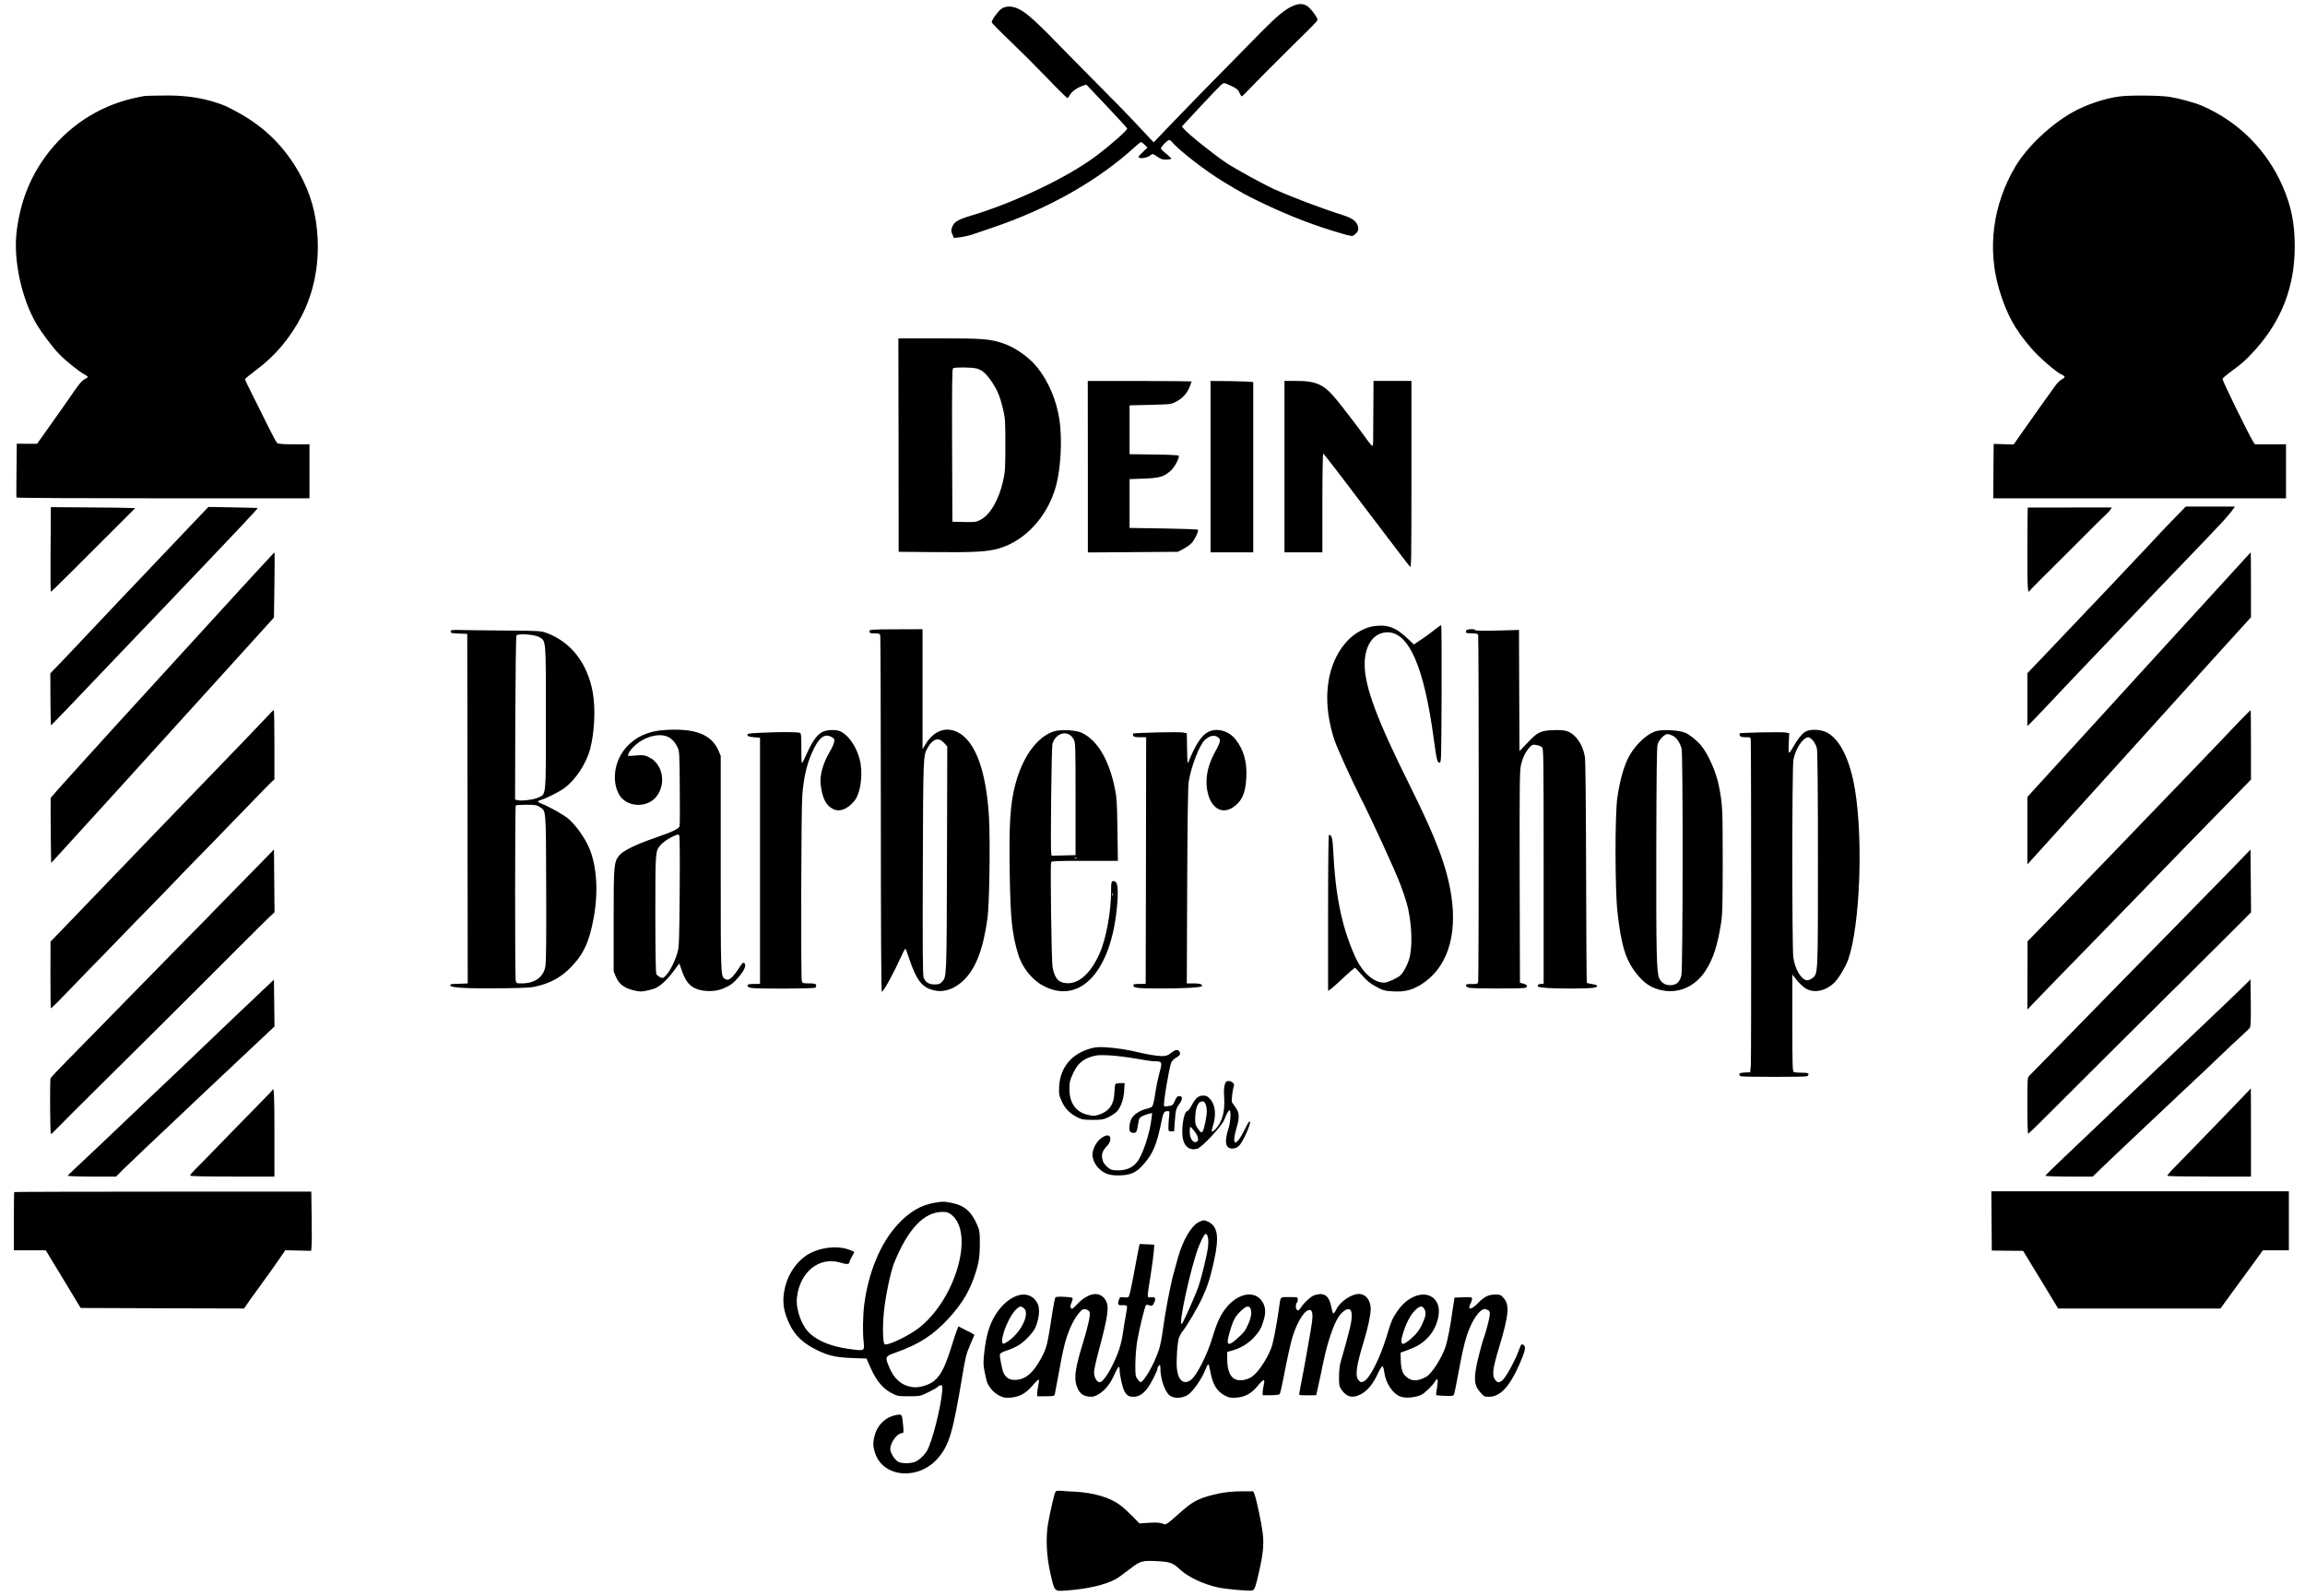 <svg width="143" height="99" viewBox="0 0 143 99" fill="none" xmlns="http://www.w3.org/2000/svg">
<path d="M80.142 0.397C79.724 0.584 79.166 1.055 78.331 1.899C77.267 2.988 75.221 5.063 74.516 5.778C74.146 6.152 73.329 6.996 72.706 7.647L71.571 8.832L70.883 8.098C69.966 7.112 69.267 6.397 68.109 5.237C67.574 4.702 66.745 3.864 66.263 3.368C64.335 1.377 63.747 0.835 63.23 0.571C62.8 0.352 62.377 0.352 62.101 0.565C61.895 0.719 61.525 1.241 61.525 1.383C61.525 1.422 62.048 1.957 62.689 2.569C63.324 3.181 64.111 3.961 64.435 4.302C65.222 5.121 66.169 6.068 66.216 6.087C66.239 6.1 66.298 6.023 66.357 5.92C66.469 5.694 66.815 5.443 67.156 5.327L67.397 5.25L68.667 6.59C69.361 7.324 69.931 7.95 69.931 7.969C69.931 8.091 68.949 8.961 68.009 9.67C66.239 10.998 62.983 12.557 60.214 13.388C59.414 13.633 59.197 13.762 59.074 14.078C58.997 14.29 58.997 14.335 59.085 14.535L59.179 14.761L59.544 14.722C59.744 14.703 60.12 14.619 60.379 14.529C60.637 14.438 61.166 14.258 61.554 14.129C65.075 12.937 68.15 11.191 70.466 9.064C70.619 8.923 70.766 8.813 70.789 8.813C70.819 8.813 70.918 8.89 71.018 8.987L71.189 9.155L70.913 9.419C70.76 9.561 70.636 9.702 70.636 9.722C70.636 9.889 71.201 9.805 71.406 9.606C71.495 9.528 71.541 9.541 71.788 9.715C72.012 9.87 72.129 9.908 72.359 9.902C72.511 9.896 72.653 9.87 72.664 9.85C72.676 9.825 72.541 9.696 72.37 9.554C72.194 9.419 72.041 9.271 72.024 9.225C71.994 9.135 72.429 8.684 72.541 8.684C72.582 8.684 72.664 8.749 72.729 8.826C73.117 9.309 74.81 10.617 75.897 11.275C77.044 11.97 77.426 12.177 78.478 12.673C80.112 13.446 81.582 14.007 83.245 14.49C83.874 14.671 83.898 14.671 84.033 14.561C84.245 14.393 84.298 14.271 84.251 14.065C84.174 13.743 83.921 13.543 83.357 13.362C81.94 12.911 80.142 12.228 79.042 11.732C78.39 11.436 76.597 10.456 76.074 10.102C75.274 9.567 73.693 8.298 73.434 7.982L73.323 7.846L74.434 6.648C75.045 5.991 75.633 5.385 75.733 5.288C75.927 5.127 75.927 5.127 76.174 5.237C76.685 5.456 76.803 5.54 76.897 5.759C76.95 5.881 77.014 5.978 77.038 5.978C77.061 5.978 77.226 5.823 77.402 5.636C77.884 5.127 79.278 3.722 80.13 2.885C81.494 1.551 81.717 1.319 81.735 1.241C81.764 1.119 81.317 0.513 81.094 0.372C80.812 0.204 80.565 0.21 80.142 0.397Z" fill="black"/>
<path d="M8.942 5.958C8.848 5.971 8.513 6.042 8.207 6.113C6.05 6.622 4.157 7.885 2.835 9.689C1.829 11.062 1.247 12.589 1.03 14.386C0.824 16.12 1.33 18.491 2.241 20.064C2.558 20.611 3.287 21.584 3.687 21.984C4.087 22.396 4.921 23.06 5.227 23.221C5.345 23.285 5.445 23.356 5.445 23.389C5.445 23.414 5.356 23.479 5.245 23.53C5.098 23.595 4.898 23.833 4.539 24.355C4.269 24.755 3.652 25.631 3.17 26.308L2.3 27.532H1.671L1.042 27.526L1.024 29.175C1.012 30.077 1.012 30.838 1.024 30.863C1.036 30.896 5.127 30.915 10.124 30.915H19.2V29.24V27.564H18.242C17.56 27.564 17.254 27.538 17.19 27.48C17.143 27.442 16.89 26.965 16.625 26.437C16.367 25.902 15.938 25.051 15.679 24.536C15.414 24.02 15.203 23.569 15.203 23.53C15.203 23.492 15.514 23.234 15.896 22.95C17.06 22.093 18.013 20.959 18.712 19.606C19.447 18.188 19.788 16.532 19.706 14.812C19.629 13.246 19.271 11.983 18.536 10.681C17.631 9.09 16.42 7.891 14.821 7.008C14.009 6.564 13.921 6.525 13.286 6.325C12.328 6.035 11.405 5.913 10.206 5.926C9.607 5.926 9.042 5.945 8.942 5.958Z" fill="black"/>
<path d="M131.488 5.984C130.577 6.1 129.383 6.506 128.566 6.97C127.191 7.756 125.768 9.102 125.039 10.32C123.634 12.679 123.27 15.43 124.034 17.982C124.487 19.497 125.01 20.444 126.039 21.629C126.521 22.184 127.538 23.066 127.873 23.221C128.137 23.343 128.149 23.408 127.926 23.524C127.82 23.576 127.638 23.749 127.526 23.904C127.179 24.381 126.244 25.695 125.568 26.656L124.928 27.571L124.305 27.558L123.687 27.538L123.67 29.227L123.658 30.915H132.74H141.822V29.24V27.564H140.858H139.888L139.776 27.384C139.506 26.959 137.889 23.653 137.884 23.517C137.884 23.472 138.054 23.318 138.26 23.163C139.124 22.532 139.353 22.325 139.976 21.629C141.558 19.844 142.345 17.782 142.363 15.385C142.375 13.91 142.157 12.801 141.61 11.551C140.629 9.296 138.854 7.53 136.596 6.557C136.126 6.357 135.227 6.113 134.592 6.009C133.963 5.913 132.14 5.9 131.488 5.984Z" fill="black"/>
<path d="M55.746 27.616L55.752 34.233L58.097 34.253C60.472 34.272 61.236 34.227 61.936 34.034C63.6 33.57 65.022 32.017 65.528 30.096C65.816 28.988 65.904 27.235 65.728 26.05C65.545 24.819 65.034 23.62 64.311 22.744C63.823 22.151 62.988 21.565 62.271 21.313C61.448 21.03 61.007 20.991 58.297 20.991H55.734L55.746 27.616ZM60.613 22.866C60.925 22.963 61.172 23.169 61.483 23.62C61.848 24.136 62.03 24.561 62.212 25.322C62.365 25.959 62.371 26.043 62.371 27.596C62.371 29.052 62.359 29.265 62.236 29.819C61.983 30.966 61.442 31.92 60.86 32.229C60.566 32.391 60.502 32.397 59.814 32.384L59.085 32.365L59.067 27.635C59.056 23.891 59.067 22.892 59.126 22.847C59.238 22.77 60.343 22.783 60.613 22.866Z" fill="black"/>
<path d="M67.49 28.95V34.273L70.282 34.253L73.075 34.234L73.469 34.021C73.692 33.905 73.921 33.725 74.004 33.596C74.209 33.306 74.368 32.926 74.315 32.868C74.291 32.836 73.328 32.803 72.175 32.784L70.077 32.752V31.237V29.723L70.988 29.691C71.987 29.652 72.24 29.569 72.675 29.156C72.904 28.937 73.198 28.351 73.122 28.267C73.092 28.235 72.399 28.202 71.576 28.196L70.077 28.177V26.662V25.148L71.37 25.116C72.657 25.084 72.663 25.084 73.004 24.897C73.398 24.678 73.657 24.381 73.815 23.975C73.874 23.814 73.927 23.679 73.927 23.666C73.927 23.653 72.481 23.64 70.706 23.634H67.484L67.49 28.95Z" fill="black"/>
<path d="M75.103 28.949V34.266H76.426H77.749V29.014C77.749 26.127 77.749 23.743 77.749 23.71C77.749 23.685 77.155 23.659 76.426 23.646L75.103 23.633V28.949Z" fill="black"/>
<path d="M79.688 28.949V34.266H80.863H82.039V31.205C82.039 29.497 82.062 28.144 82.092 28.144C82.133 28.144 82.885 29.123 86.759 34.233C87.082 34.659 87.394 35.065 87.459 35.136C87.559 35.258 87.564 35.097 87.564 29.446V23.633H86.389H85.213L85.201 25.483C85.19 27.686 85.195 27.609 85.148 27.661C85.125 27.68 84.966 27.5 84.796 27.261C84.261 26.514 83.385 25.367 82.903 24.78C82.15 23.859 81.674 23.633 80.446 23.633H79.688V28.949Z" fill="black"/>
<path d="M3.153 31.978C3.153 32.261 3.147 33.44 3.135 34.607C3.129 35.767 3.135 36.714 3.158 36.714C3.176 36.714 3.729 36.173 4.393 35.515C6.239 33.666 7.244 32.661 7.844 32.068L8.384 31.526L8.108 31.514C7.949 31.501 6.774 31.488 5.486 31.481L3.153 31.462V31.978Z" fill="black"/>
<path d="M11.7 32.739C7.432 37.23 6.186 38.538 5.269 39.518C4.704 40.123 3.987 40.877 3.681 41.193L3.123 41.773L3.129 43.384C3.135 44.267 3.152 44.995 3.164 44.995C3.182 44.995 3.746 44.415 4.422 43.706C5.674 42.392 6.468 41.554 10.265 37.585C14.621 33.022 16.032 31.527 15.985 31.515C15.961 31.508 15.262 31.495 14.433 31.476L12.928 31.45L11.7 32.739Z" fill="black"/>
<path d="M125.799 31.488C125.794 31.52 125.775 32.687 125.775 34.117C125.775 36.521 125.793 36.875 125.922 36.65C125.946 36.611 126.234 36.315 126.563 35.986C126.892 35.657 127.586 34.968 128.103 34.452C129.92 32.629 130.513 32.042 130.772 31.804C130.913 31.669 131.022 31.482 131.012 31.482C130.939 31.482 125.825 31.488 125.799 31.488Z" fill="black"/>
<path d="M135.022 32.023C134.705 32.352 134.417 32.648 134.381 32.687C134.34 32.719 133.893 33.202 133.382 33.75C132.536 34.658 130.014 37.32 126.939 40.548L125.775 41.766V43.409V45.046L125.905 44.923C125.975 44.859 126.434 44.382 126.922 43.867C128.05 42.662 129.097 41.566 129.949 40.677C131.048 39.53 131.689 38.86 132.624 37.874C133.112 37.358 134.217 36.199 135.093 35.296C135.963 34.394 136.774 33.55 136.886 33.428C137.003 33.305 137.45 32.828 137.879 32.377C138.308 31.92 138.659 31.436 138.648 31.424C137.784 31.424 136.402 31.424 135.604 31.424L135.022 32.023Z" fill="black"/>
<path d="M10.077 41.844C6.267 46.007 3.152 49.454 3.146 49.493C3.128 49.918 3.158 53.559 3.181 53.533C3.311 53.404 10.776 45.188 13.562 42.102L16.995 38.313L17.025 36.289C17.043 35.175 17.043 34.266 17.025 34.266C17.007 34.266 13.88 37.675 10.077 41.844Z" fill="black"/>
<path d="M132.694 41.857L125.775 49.441V51.536V53.63L130.378 48.539C132.906 45.736 136.027 42.289 137.309 40.871L139.648 38.293V36.276C139.648 35.175 139.642 34.266 139.631 34.266C139.625 34.266 136.503 37.681 132.694 41.857Z" fill="black"/>
<path d="M85.185 38.854C84.679 38.931 84.039 39.285 83.621 39.724C82.516 40.877 82.099 42.707 82.475 44.705C82.552 45.111 82.698 45.671 82.798 45.942C83.034 46.593 83.915 48.519 84.45 49.57C85.05 50.736 86.549 53.997 86.872 54.854C87.019 55.24 87.195 55.762 87.266 56.007C87.554 57.038 87.648 58.424 87.478 59.281C87.395 59.706 87.119 60.273 86.884 60.505C86.707 60.673 86.09 60.956 85.89 60.963C85.209 60.969 84.491 60.318 84.033 59.268C83.228 57.431 82.84 55.517 82.71 52.74C82.675 52.005 82.616 51.793 82.446 51.793C82.416 51.793 82.393 53.7 82.393 56.632V61.472L82.557 61.362C82.645 61.298 82.886 61.085 83.098 60.885C83.604 60.408 84.021 60.041 84.062 60.041C84.086 60.041 84.274 60.247 84.491 60.492C84.791 60.84 84.991 61.008 85.361 61.207C85.802 61.446 85.896 61.472 86.425 61.504C87.125 61.542 87.583 61.433 88.142 61.091C89.741 60.112 90.423 58.127 90.04 55.582C89.764 53.778 89.124 52.07 87.448 48.7C85.438 44.666 84.679 42.636 84.662 41.257C84.65 40.039 85.209 39.234 86.073 39.227C87.413 39.221 88.348 41.373 88.953 45.864C89.118 47.108 89.171 47.314 89.3 47.314C89.417 47.314 89.417 47.25 89.435 43.042C89.441 40.697 89.435 38.776 89.412 38.776C89.394 38.776 89.206 38.912 88.988 39.079C88.777 39.253 88.4 39.524 88.159 39.685L87.713 39.981L87.36 39.646C86.584 38.905 86.067 38.718 85.185 38.854Z" fill="black"/>
<path d="M27.959 39.176C27.959 39.273 28.035 39.292 28.476 39.305L28.988 39.325L29.005 50.163L29.017 61.008L28.741 61.021C28.582 61.028 28.341 61.034 28.194 61.041C28 61.041 27.93 61.066 27.93 61.137C27.93 61.279 29.094 61.343 31.222 61.311C32.891 61.285 33.014 61.273 33.561 61.118C34.308 60.899 34.866 60.57 35.407 60.016C36.212 59.198 36.565 58.418 36.841 56.891C37.129 55.267 37.018 53.682 36.541 52.58C36.277 51.974 35.73 51.201 35.284 50.814C35.001 50.563 34.084 50.047 33.591 49.854C33.326 49.751 33.308 49.699 33.532 49.635C33.849 49.551 34.696 49.126 35.019 48.887C35.701 48.385 36.353 47.399 36.6 46.51C36.883 45.472 36.959 43.958 36.771 42.94C36.442 41.148 35.436 39.846 33.943 39.279C33.591 39.144 33.467 39.131 31.457 39.118C30.293 39.112 29.029 39.093 28.647 39.086C28.03 39.067 27.959 39.08 27.959 39.176ZM33.455 39.524C33.879 39.763 33.867 39.608 33.867 44.544C33.867 49.506 33.89 49.242 33.408 49.474C33.138 49.609 32.344 49.706 32.109 49.641L31.956 49.603L31.968 44.557C31.98 41.786 32.009 39.479 32.039 39.428C32.121 39.286 33.156 39.357 33.455 39.524ZM33.467 50.054C33.89 50.337 33.867 50.022 33.885 55.067C33.896 58.34 33.885 59.707 33.832 59.971C33.708 60.628 33.173 61.008 32.362 61.008C32.039 61.008 32.027 61.002 31.992 60.809C31.945 60.538 31.945 50.022 31.997 49.97C32.015 49.944 32.315 49.925 32.656 49.925C33.167 49.925 33.314 49.944 33.467 50.054Z" fill="black"/>
<path d="M53.941 39.169C53.941 39.272 53.988 39.292 54.259 39.292C54.535 39.292 54.576 39.311 54.611 39.433C54.629 39.517 54.647 44.518 54.647 50.549C54.647 57.45 54.67 61.523 54.706 61.523C54.811 61.523 55.417 60.428 55.899 59.364C56.146 58.823 56.169 58.797 56.222 58.945C56.252 59.036 56.328 59.268 56.399 59.461C56.875 60.866 57.227 61.297 58.015 61.452C58.627 61.575 59.279 61.323 59.837 60.763C60.56 60.028 61.007 58.836 61.266 56.941C61.383 56.059 61.442 52.089 61.354 50.665C61.184 47.81 60.502 45.967 59.414 45.426C58.685 45.059 57.939 45.33 57.439 46.141L57.233 46.477V42.752V39.034L55.587 39.04C54.018 39.047 53.941 39.053 53.941 39.169ZM58.562 46.083L58.768 46.309L58.75 53.288C58.726 60.75 58.732 60.589 58.438 60.917C58.327 61.04 58.233 61.072 57.98 61.072C57.621 61.072 57.41 60.937 57.298 60.634C57.245 60.498 57.233 58.81 57.251 53.848C57.275 46.818 57.269 46.876 57.562 46.373C57.88 45.819 58.233 45.723 58.562 46.083Z" fill="black"/>
<path d="M90.958 39.125C90.905 39.266 90.969 39.292 91.334 39.292C91.587 39.292 91.675 39.318 91.704 39.395C91.751 39.524 91.751 60.731 91.704 60.918C91.675 61.034 91.628 61.053 91.31 61.047C91.028 61.04 90.946 61.059 90.946 61.13C90.946 61.182 91.028 61.246 91.122 61.279C91.31 61.337 94.379 61.343 94.608 61.285C94.808 61.233 94.761 61.092 94.52 61.027L94.296 60.969L94.279 54.41C94.267 48.61 94.279 47.804 94.361 47.456C94.467 46.992 94.655 46.619 94.902 46.355C95.061 46.194 95.108 46.181 95.314 46.219C95.443 46.239 95.596 46.303 95.66 46.348C95.76 46.432 95.766 46.715 95.766 53.739V61.04H95.59C95.478 61.047 95.407 61.079 95.396 61.15C95.384 61.233 95.484 61.253 96.084 61.298C96.836 61.343 98.341 61.337 98.811 61.285C99.187 61.24 99.176 61.105 98.788 61.053C98.617 61.027 98.47 60.995 98.447 60.969C98.429 60.95 98.406 57.857 98.4 54.094C98.388 49.68 98.364 47.141 98.323 46.941C98.223 46.413 98.029 46.013 97.735 45.71C97.377 45.343 97.118 45.266 96.325 45.298C95.555 45.33 95.372 45.427 94.731 46.116C94.479 46.393 94.267 46.599 94.267 46.58C94.267 46.561 94.261 44.866 94.249 42.81L94.238 39.08L93.65 39.099C93.327 39.105 92.727 39.118 92.31 39.131C91.898 39.138 91.545 39.125 91.528 39.092C91.475 38.996 90.993 39.022 90.958 39.125Z" fill="black"/>
<path d="M16.873 44.144C16.784 44.247 14.004 47.153 12.528 48.667C11.876 49.337 10.577 50.684 9.642 51.657C8.707 52.63 7.532 53.854 7.032 54.37C6.532 54.892 5.451 56.013 4.628 56.87L3.135 58.417L3.129 60.485C3.129 61.626 3.141 62.554 3.158 62.554C3.199 62.554 3.917 61.825 4.916 60.782C5.222 60.459 5.856 59.809 6.327 59.332C6.797 58.855 7.42 58.211 7.708 57.908C8.002 57.605 8.672 56.909 9.207 56.368C9.742 55.826 10.43 55.117 10.736 54.795C11.041 54.467 11.694 53.803 12.176 53.307C12.664 52.81 13.733 51.715 14.556 50.858C16.402 48.951 16.726 48.622 16.896 48.467L17.025 48.351V46.206C17.025 45.026 17.008 44.06 16.984 44.06C16.955 44.066 16.908 44.098 16.873 44.144Z" fill="black"/>
<path d="M138.961 44.718C138.614 45.085 137.979 45.742 137.562 46.187C137.138 46.632 136.268 47.54 135.622 48.21C134.975 48.881 134.193 49.693 133.882 50.015C133.576 50.337 133.141 50.788 132.912 51.02C132.688 51.252 131.989 51.98 131.36 52.637C130.731 53.295 129.737 54.319 129.155 54.919C128.574 55.518 127.845 56.272 127.539 56.594C127.233 56.916 126.71 57.457 126.381 57.792L125.787 58.398L125.781 60.518L125.775 62.632L126.704 61.665C127.21 61.137 127.839 60.492 128.097 60.228C128.356 59.971 129.032 59.275 129.596 58.695C130.161 58.108 130.813 57.438 131.037 57.212C131.489 56.749 132.271 55.95 132.947 55.247C133.188 54.996 133.811 54.351 134.328 53.823C134.846 53.295 135.51 52.612 135.798 52.309C136.339 51.755 137.385 50.678 138.843 49.19L139.648 48.365V46.213C139.648 45.027 139.637 44.06 139.625 44.06C139.607 44.06 139.313 44.357 138.961 44.718Z" fill="black"/>
<path d="M41.209 45.291C40.216 45.356 39.434 45.71 38.858 46.355C38.135 47.16 37.935 48.378 38.382 49.248C38.811 50.073 40.11 50.176 40.716 49.428C41.356 48.623 41.121 47.379 40.245 46.967C39.981 46.844 39.887 46.831 39.44 46.87C38.97 46.909 38.934 46.909 38.97 46.806C39.111 46.413 39.705 45.91 40.245 45.736C41.115 45.452 41.685 45.646 42.026 46.348C42.15 46.593 42.156 46.696 42.173 48.855C42.185 50.098 42.179 51.175 42.162 51.245C42.12 51.419 41.721 51.606 40.598 51.993C39.487 52.373 38.641 52.785 38.429 53.056C38.082 53.488 38.07 53.623 38.07 57.103V60.267L38.211 60.602C38.405 61.053 38.717 61.291 39.293 61.433C39.681 61.53 39.787 61.53 40.122 61.459C40.339 61.414 40.592 61.337 40.686 61.291C40.992 61.15 41.403 60.77 41.78 60.26L42.144 59.771L42.32 60.267C42.544 60.905 42.814 61.221 43.284 61.375C43.761 61.536 44.407 61.517 44.86 61.33C45.307 61.143 45.501 61.001 45.842 60.596C46.141 60.241 46.276 59.97 46.218 59.816C46.171 59.674 46.083 59.7 45.965 59.88C45.453 60.673 45.224 60.879 44.989 60.737C44.707 60.576 44.713 60.673 44.713 53.565V46.896L44.584 46.587C44.143 45.555 43.126 45.162 41.209 45.291ZM42.167 55.292C42.144 58.231 42.132 58.707 42.044 59.042C41.903 59.565 41.58 60.235 41.333 60.492C41.145 60.692 41.121 60.699 40.951 60.621C40.851 60.576 40.745 60.486 40.716 60.422C40.68 60.351 40.657 58.881 40.657 56.691C40.657 52.798 40.657 52.818 40.968 52.444C41.145 52.238 41.509 51.986 41.833 51.851C42.062 51.755 42.103 51.755 42.144 51.838C42.173 51.89 42.185 53.443 42.167 55.292Z" fill="black"/>
<path d="M51.025 45.407C50.696 45.574 50.396 45.987 50.072 46.715C49.92 47.056 49.773 47.34 49.749 47.34C49.726 47.346 49.708 46.934 49.714 46.438C49.72 45.736 49.702 45.516 49.643 45.471C49.543 45.407 48.474 45.4 47.245 45.458C46.475 45.491 46.357 45.51 46.369 45.6C46.381 45.678 46.481 45.71 46.769 45.736L47.151 45.768V53.404V61.04H46.786C46.381 61.04 46.275 61.104 46.44 61.239C46.534 61.31 46.916 61.33 48.526 61.33C49.614 61.33 50.537 61.304 50.584 61.272C50.631 61.239 50.648 61.169 50.631 61.111C50.602 61.027 50.507 61.007 50.184 61.007C49.814 61.007 49.779 60.995 49.743 60.859C49.679 60.601 49.702 50.233 49.773 49.363C49.849 48.313 50.037 47.469 50.355 46.741C50.778 45.774 51.125 45.484 51.566 45.71C51.76 45.813 51.777 45.839 51.748 46.032C51.73 46.148 51.612 46.412 51.489 46.618C51.072 47.301 50.843 48.107 50.913 48.661C51.013 49.531 51.242 49.975 51.695 50.195C52.083 50.388 52.553 50.214 52.982 49.718C53.417 49.215 53.576 47.868 53.294 46.966C53.07 46.225 52.6 45.587 52.142 45.375C51.865 45.246 51.313 45.265 51.025 45.407Z" fill="black"/>
<path d="M65.398 45.369C64.363 45.691 63.464 46.909 63.005 48.61C62.665 49.873 62.588 51.097 62.647 54.442C62.694 57.026 62.788 57.902 63.147 59.146C63.394 59.996 64.005 60.776 64.722 61.156C66.903 62.316 68.802 60.428 69.254 56.645C69.383 55.589 69.372 54.873 69.231 54.732C69.172 54.674 69.084 54.641 69.025 54.667C68.948 54.699 68.931 54.809 68.931 55.266C68.931 56.581 68.619 58.269 68.208 59.171C67.649 60.409 66.921 61.053 66.156 60.995C65.651 60.956 65.421 60.679 65.298 59.977C65.233 59.61 65.151 53.662 65.21 53.494C65.233 53.417 65.569 53.404 67.297 53.404H69.354L69.325 51.484C69.301 49.847 69.284 49.48 69.172 48.951C68.813 47.154 68.096 45.936 67.12 45.465C66.773 45.291 65.809 45.24 65.398 45.369ZM66.344 45.575C66.439 45.633 66.568 45.768 66.621 45.884C66.721 46.071 66.727 46.367 66.727 49.57V53.05L65.986 53.069L65.239 53.088L65.216 52.921C65.163 52.631 65.233 46.355 65.292 46.155C65.439 45.626 65.945 45.349 66.344 45.575ZM66.797 53.249C66.779 53.269 66.727 53.275 66.685 53.256C66.638 53.237 66.656 53.217 66.721 53.217C66.785 53.211 66.821 53.23 66.797 53.249ZM69.031 55.544C69.013 55.595 68.996 55.576 68.996 55.505C68.99 55.434 69.007 55.395 69.025 55.421C69.043 55.44 69.049 55.498 69.031 55.544Z" fill="black"/>
<path d="M74.957 45.407C74.551 45.607 74.169 46.187 73.74 47.25C73.669 47.424 73.663 47.34 73.646 46.464L73.628 45.485L73.358 45.44C73.087 45.395 70.336 45.459 70.289 45.511C70.278 45.523 70.283 45.581 70.301 45.639C70.331 45.71 70.43 45.736 70.724 45.736H71.106L71.095 53.385L71.077 61.04H70.695C70.395 61.04 70.313 61.06 70.313 61.137C70.313 61.285 70.566 61.317 71.782 61.324C73.376 61.33 74.575 61.266 74.575 61.169C74.575 61.047 74.434 61.008 74.01 61.008H73.628L73.652 54.964C73.669 50.878 73.699 48.79 73.746 48.507C73.893 47.56 74.41 46.219 74.745 45.91C75.027 45.652 75.292 45.581 75.509 45.704C75.762 45.846 75.744 45.994 75.403 46.606C74.863 47.572 74.716 48.507 74.974 49.351C75.233 50.189 75.85 50.498 76.473 50.099C77.038 49.731 77.273 49.222 77.32 48.249C77.373 47.276 77.161 46.522 76.662 45.884C76.238 45.337 75.503 45.13 74.957 45.407Z" fill="black"/>
<path d="M102.69 45.374C102.049 45.6 101.291 46.38 100.944 47.166C100.679 47.759 100.473 48.558 100.338 49.486C100.185 50.536 100.191 55.182 100.344 56.561C100.556 58.481 100.814 59.409 101.343 60.157C101.92 60.975 102.425 61.323 103.219 61.458C104.247 61.626 105.247 61.136 105.852 60.157C106.299 59.435 106.552 58.649 106.769 57.302C106.857 56.748 106.875 56.213 106.875 53.404C106.875 50.104 106.863 49.911 106.64 48.764C106.469 47.901 105.987 46.799 105.535 46.251C105.3 45.961 104.876 45.619 104.582 45.471C104.206 45.291 103.084 45.233 102.69 45.374ZM103.754 45.632C104.001 45.742 104.224 46.07 104.324 46.444C104.418 46.805 104.406 60.112 104.312 60.505C104.218 60.898 104.036 61.085 103.695 61.117C103.354 61.149 103.084 60.994 102.937 60.691C102.772 60.331 102.743 59.106 102.754 52.727C102.766 47.952 102.784 46.354 102.837 46.173C102.919 45.903 103.266 45.542 103.442 45.542C103.507 45.542 103.648 45.581 103.754 45.632Z" fill="black"/>
<path d="M111.99 45.401C111.761 45.555 111.49 45.897 111.249 46.341C111.137 46.541 111.026 46.702 110.996 46.702C110.967 46.702 110.955 46.438 110.973 46.09L111.002 45.484L110.738 45.439C110.479 45.401 107.969 45.452 107.922 45.497C107.91 45.51 107.916 45.575 107.94 45.633C107.969 45.71 108.051 45.736 108.292 45.736C108.598 45.736 108.61 45.742 108.616 45.91C108.645 46.625 108.651 65.763 108.621 66.092L108.58 66.517L108.245 66.537C108.01 66.549 107.904 66.582 107.904 66.64C107.904 66.691 107.945 66.749 107.998 66.769C108.116 66.82 111.984 66.82 112.101 66.769C112.154 66.749 112.196 66.691 112.196 66.64C112.196 66.569 112.096 66.549 111.79 66.549C111.567 66.549 111.343 66.53 111.29 66.511C111.208 66.478 111.196 66.15 111.196 63.469V60.46L111.467 60.801C111.614 60.988 111.855 61.214 112.002 61.31C112.525 61.646 113.289 61.484 113.836 60.924C114.1 60.647 114.512 59.951 114.664 59.519C115.387 57.438 115.599 52.134 115.082 48.99C114.776 47.147 114.165 45.89 113.359 45.452C112.971 45.239 112.272 45.214 111.99 45.401ZM112.472 45.942C112.583 46.071 112.683 46.27 112.719 46.444C112.76 46.631 112.783 49.029 112.783 53.314C112.783 60.557 112.789 60.402 112.437 60.679C112.342 60.756 112.207 60.814 112.131 60.814C111.772 60.814 111.367 60.163 111.255 59.397C111.173 58.797 111.173 47.617 111.261 47.14C111.39 46.451 111.86 45.736 112.196 45.736C112.248 45.736 112.372 45.832 112.472 45.942Z" fill="black"/>
<path d="M16.643 53.068C16.443 53.268 15.732 53.996 15.056 54.685C14.374 55.375 13.598 56.168 13.322 56.458C13.046 56.748 12.505 57.302 12.117 57.688C11.729 58.081 10.976 58.848 10.441 59.396C9.907 59.944 8.954 60.917 8.325 61.555C7.696 62.193 6.732 63.179 6.18 63.746C5.627 64.313 4.722 65.234 4.169 65.795C3.617 66.355 3.152 66.852 3.135 66.89C3.088 67.038 3.105 70.351 3.158 70.351C3.182 70.351 3.252 70.299 3.311 70.235C3.411 70.119 5.298 68.237 6.291 67.257C6.562 66.993 7.561 66.001 8.508 65.06C9.46 64.113 10.594 62.985 11.029 62.553C11.464 62.122 12.088 61.497 12.411 61.175C12.734 60.846 13.293 60.292 13.645 59.944C14.004 59.589 14.756 58.835 15.321 58.268C15.891 57.701 16.502 57.089 16.69 56.915L17.031 56.593L17.014 54.647L16.996 52.701L16.643 53.068Z" fill="black"/>
<path d="M139.178 53.165C138.937 53.423 137.997 54.383 137.091 55.304C136.186 56.226 135.234 57.199 134.975 57.469C134.716 57.74 134.305 58.159 134.058 58.404C133.811 58.649 132.606 59.879 131.377 61.136C130.155 62.392 128.45 64.132 127.598 65.002C126.745 65.872 125.987 66.645 125.911 66.723C125.775 66.865 125.775 66.871 125.775 68.611C125.775 69.668 125.799 70.351 125.828 70.338C125.858 70.325 126.275 69.925 126.751 69.448C127.968 68.231 129.502 66.703 131.242 64.97C132.065 64.152 133.188 63.037 133.741 62.489C134.287 61.935 134.887 61.342 135.075 61.168C135.257 60.988 135.851 60.395 136.398 59.847C136.944 59.299 137.75 58.5 138.179 58.075C138.608 57.65 139.119 57.141 139.307 56.947L139.654 56.593L139.637 54.647L139.619 52.701L139.178 53.165Z" fill="black"/>
<path d="M16.313 61.42C15.936 61.781 15.078 62.593 14.402 63.231C13.732 63.869 12.927 64.635 12.615 64.938C12.062 65.473 10.205 67.239 8.859 68.508C8.483 68.863 7.477 69.823 6.619 70.641C5.761 71.453 4.867 72.297 4.638 72.51C4.403 72.716 4.209 72.916 4.209 72.942C4.209 72.967 4.879 72.993 5.702 72.993H7.201L7.636 72.555C7.877 72.317 8.506 71.717 9.035 71.215C9.564 70.719 10.305 70.022 10.675 69.668C11.363 69.011 13.438 67.052 15.348 65.26C15.936 64.713 16.554 64.133 16.718 63.972L17.03 63.682L17.012 62.225L16.994 60.776L16.313 61.42Z" fill="black"/>
<path d="M139.319 61.059C139.155 61.227 138.455 61.903 137.762 62.56C137.068 63.218 135.751 64.474 134.828 65.351C133.905 66.234 132.794 67.284 132.365 67.696C130.755 69.224 130.143 69.81 129.679 70.254C129.42 70.499 128.685 71.195 128.051 71.801C127.416 72.4 126.893 72.916 126.893 72.942C126.893 72.967 127.551 72.993 128.362 72.993H129.832L130.314 72.523C130.584 72.265 131.184 71.692 131.654 71.247C132.124 70.802 133.165 69.823 133.97 69.062C134.775 68.302 135.64 67.49 135.886 67.258C136.41 66.775 137.268 65.956 137.997 65.26C138.273 64.99 138.726 64.565 139.002 64.32C139.278 64.068 139.537 63.817 139.578 63.766C139.631 63.688 139.649 63.314 139.637 62.212L139.619 60.756L139.319 61.059Z" fill="black"/>
<path d="M67.585 65.067C66.457 65.402 65.769 66.253 65.71 67.393C65.687 67.87 65.698 67.935 65.869 68.321C66.075 68.779 66.363 69.075 66.845 69.32C67.092 69.449 67.227 69.475 67.785 69.475C68.367 69.475 68.467 69.455 68.796 69.294C68.99 69.198 69.22 69.037 69.302 68.946C69.543 68.669 69.713 68.18 69.743 67.658L69.772 67.194H69.502C69.355 67.194 69.214 67.226 69.19 67.264C69.173 67.303 69.149 67.529 69.137 67.767C69.12 68.508 68.814 68.946 68.173 69.153C67.885 69.243 67.821 69.243 67.45 69.153C66.727 68.972 66.345 68.418 66.345 67.542C66.345 67.142 66.375 67.02 66.557 66.627C66.821 66.04 67.121 65.75 67.662 65.57C68.015 65.454 68.162 65.441 68.808 65.473C69.214 65.492 69.96 65.583 70.46 65.673C70.96 65.763 71.483 65.84 71.624 65.84C72.106 65.84 72.118 65.873 71.924 66.594C71.83 66.942 71.712 67.529 71.659 67.902C71.6 68.308 71.524 68.611 71.471 68.656C71.424 68.701 71.248 68.766 71.077 68.805C70.719 68.888 70.337 69.14 70.207 69.385C70.072 69.636 70.019 70.068 70.107 70.19C70.195 70.306 70.436 70.319 70.501 70.203C70.525 70.164 70.578 69.952 70.607 69.739C70.66 69.385 70.683 69.346 70.871 69.243C70.983 69.185 71.165 69.12 71.277 69.095L71.477 69.049L71.436 69.41C71.324 70.358 70.877 71.698 70.525 72.11C70.248 72.445 69.872 72.606 69.384 72.606C69.02 72.606 68.926 72.581 68.761 72.452C68.52 72.252 68.426 72.117 68.379 71.859C68.326 71.595 68.42 71.356 68.673 71.099C68.99 70.783 68.943 70.351 68.608 70.454C68.226 70.577 67.897 70.976 67.791 71.466C67.727 71.769 67.862 72.162 68.138 72.452C68.497 72.832 68.861 72.948 69.543 72.916C70.219 72.884 70.537 72.716 71.024 72.142C71.547 71.524 71.771 70.963 72.047 69.617C72.165 69.024 72.218 68.933 72.441 68.933C72.564 68.933 72.57 68.953 72.529 69.269C72.506 69.455 72.488 69.739 72.488 69.9C72.488 70.177 72.494 70.19 72.664 70.19H72.841L72.882 69.617C72.935 68.876 72.958 68.772 73.17 68.482C73.382 68.192 73.376 67.999 73.164 67.999C73.046 67.999 72.988 68.064 72.888 68.289C72.776 68.553 72.741 68.585 72.506 68.618C72.371 68.644 72.235 68.644 72.218 68.618C72.147 68.547 72.523 66.279 72.659 65.931C72.712 65.815 72.829 65.686 72.958 65.621C73.199 65.492 73.27 65.364 73.164 65.228C73.052 65.087 72.917 65.112 72.647 65.325C72.441 65.486 72.347 65.518 72.065 65.518C71.777 65.512 71.213 65.422 70.725 65.306C69.996 65.125 69.296 65.016 68.579 64.971C68.132 64.945 67.932 64.964 67.585 65.067Z" fill="black"/>
<path d="M75.979 67.304C75.932 67.458 75.92 67.735 75.949 68.122C76.002 68.966 75.814 69.63 75.403 70.055C75.173 70.293 75.121 70.236 75.238 69.888C75.467 69.185 75.409 68.547 75.073 68.18C74.921 68.012 74.832 67.967 74.644 67.967C74.35 67.967 74.162 68.128 73.927 68.579C73.827 68.773 73.704 68.934 73.657 68.934C73.433 68.934 73.257 70.152 73.398 70.706C73.522 71.189 73.863 71.395 74.292 71.26C74.591 71.157 75.791 69.868 75.944 69.482C76.102 69.095 76.202 68.908 76.273 68.882C76.379 68.844 76.349 69.585 76.226 69.965C75.944 70.841 76.02 71.254 76.449 71.254C76.614 71.254 76.737 71.202 76.866 71.086C77.09 70.88 77.601 69.759 77.548 69.598C77.519 69.514 77.437 69.63 77.243 70.029C76.672 71.202 76.367 71.144 76.725 69.933C76.908 69.314 76.89 69.024 76.649 68.695C76.561 68.573 76.461 68.431 76.431 68.386C76.379 68.309 76.467 67.613 76.555 67.349C76.596 67.226 76.402 67.065 76.22 67.065C76.079 67.065 76.043 67.104 75.979 67.304ZM74.803 68.522C74.838 68.612 74.868 68.799 74.868 68.94C74.868 69.269 74.709 70.042 74.609 70.19C74.544 70.287 74.521 70.281 74.35 70.068C74.233 69.92 74.156 69.752 74.151 69.623C74.121 68.953 74.251 68.451 74.48 68.354C74.644 68.29 74.721 68.328 74.803 68.522ZM74.127 70.216C74.374 70.538 74.397 70.822 74.186 70.854C73.98 70.886 73.81 70.59 73.81 70.21C73.81 70.036 73.833 69.9 73.863 69.913C73.892 69.92 74.01 70.061 74.127 70.216Z" fill="black"/>
<path d="M139.472 67.703C139.343 67.844 138.15 69.088 135.945 71.356C135.704 71.608 135.263 72.052 134.969 72.355C134.67 72.652 134.44 72.916 134.458 72.942C134.47 72.974 135.645 72.993 137.068 72.993H139.649V70.254C139.649 68.747 139.643 67.522 139.637 67.522C139.625 67.529 139.555 67.606 139.472 67.703Z" fill="black"/>
<path d="M16.895 67.625C16.89 67.658 16.69 67.864 16.46 68.096C16.231 68.328 15.197 69.385 14.162 70.448C13.133 71.511 12.175 72.49 12.04 72.619C11.905 72.755 11.793 72.89 11.793 72.929C11.793 72.974 12.698 72.993 14.409 72.993H17.025V70.287C17.025 67.909 17.001 67.374 16.895 67.625Z" fill="black"/>
<path d="M0.883 73.953C0.871 73.966 0.859 74.791 0.859 75.777V77.568H1.853H2.84L3.922 79.353L5.004 81.144L10.071 81.164L15.138 81.177L15.303 80.938C15.391 80.803 15.785 80.255 16.172 79.727C16.561 79.192 17.066 78.49 17.289 78.161L17.701 77.562L18.5 77.581L19.306 77.6L19.329 77.304C19.347 77.143 19.347 76.318 19.335 75.468L19.312 73.927H10.112C5.051 73.927 0.895 73.94 0.883 73.953Z" fill="black"/>
<path d="M123.553 75.745L123.57 77.581L124.54 77.594L125.51 77.6L126.598 79.385L127.685 81.177H132.723H137.755L138.566 80.062C139.013 79.456 139.607 78.644 139.883 78.264L140.383 77.568H141.194H141.999V75.738V73.908H132.77H123.541L123.553 75.745Z" fill="black"/>
<path d="M58.02 74.61C57.138 74.752 56.421 75.171 55.669 75.989C54.622 77.136 53.876 78.934 53.617 80.932C53.529 81.621 53.511 82.717 53.582 83.271C53.641 83.767 53.605 83.799 53.041 83.735C51.765 83.599 50.878 83.284 50.261 82.742C49.749 82.291 49.367 81.26 49.438 80.526C49.602 78.915 50.831 77.922 52.148 78.335C52.541 78.457 52.706 78.438 52.706 78.27C52.706 78.238 52.771 78.096 52.853 77.955C52.935 77.813 53 77.684 53 77.671C53 77.652 52.824 77.581 52.612 77.504C51.912 77.272 50.919 77.381 50.196 77.781C49.502 78.167 48.926 78.96 48.715 79.81C48.503 80.667 48.579 81.312 48.979 82.143C49.291 82.794 49.743 83.251 50.443 83.632C51.283 84.083 51.783 84.212 52.865 84.25L53.758 84.282L54.023 84.882C54.364 85.648 54.758 86.125 55.281 86.409C55.657 86.609 55.704 86.622 56.38 86.622C57.068 86.622 57.097 86.615 57.597 86.37C57.879 86.235 58.138 86.087 58.179 86.035C58.214 85.984 58.302 85.945 58.367 85.945C58.473 85.945 58.478 85.971 58.449 86.344C58.361 87.356 57.838 89.405 57.52 89.985C57.35 90.288 56.974 90.63 56.721 90.707C56.433 90.797 56.004 90.797 55.769 90.707C55.545 90.623 55.234 90.153 55.234 89.901C55.234 89.489 55.663 88.909 55.963 88.909C56.062 88.909 56.068 88.871 56.033 88.471C55.963 87.73 55.963 87.73 55.663 87.775C54.981 87.878 54.452 88.361 54.264 89.051C54.146 89.496 54.152 89.74 54.299 90.172C54.822 91.693 57.021 91.841 58.208 90.443C58.896 89.618 59.113 88.883 59.701 85.365C59.907 84.147 59.942 84.005 60.189 83.432C60.313 83.129 60.43 82.865 60.448 82.833C60.459 82.807 60.348 82.73 60.189 82.652C60.036 82.581 59.807 82.472 59.684 82.401L59.46 82.285L59.354 82.549C59.296 82.697 59.137 83.18 59.002 83.625C58.52 85.165 58.161 85.694 57.438 85.939C56.956 86.1 56.668 86.106 56.245 85.964C55.798 85.81 55.439 85.442 55.198 84.888C54.881 84.166 54.893 84.147 55.604 83.896C57.021 83.4 57.938 82.8 58.878 81.763C59.654 80.906 60.095 80.191 60.43 79.243C60.718 78.406 60.783 78.032 60.789 77.181C60.789 76.434 60.777 76.35 60.624 75.996C60.277 75.177 59.842 74.791 59.084 74.636C58.59 74.533 58.543 74.526 58.02 74.61ZM59.031 75.364C60.465 76.505 59.29 80.597 57.009 82.382C56.368 82.884 55.004 83.528 54.875 83.387C54.763 83.264 54.746 82.201 54.846 81.299C54.946 80.352 55.257 78.895 55.463 78.373C56.321 76.247 57.315 75.19 58.473 75.184C58.743 75.184 58.843 75.216 59.031 75.364Z" fill="black"/>
<path d="M74.362 75.822C73.904 76.054 73.381 76.944 73.081 78.02C72.999 78.323 72.869 78.799 72.787 79.083C72.605 79.753 72.258 81.577 72.135 82.556C72.082 82.981 71.976 83.516 71.894 83.748C71.594 84.663 70.93 85.804 70.741 85.74C70.706 85.727 70.618 85.63 70.553 85.533C70.442 85.379 70.43 85.269 70.436 84.605C70.442 84.193 70.489 83.587 70.541 83.259C70.653 82.563 71.018 81.055 71.094 80.971C71.124 80.939 71.206 80.939 71.294 80.977C71.464 81.048 71.523 81.01 71.623 80.771C71.717 80.526 71.664 80.456 71.406 80.481C71.147 80.501 71.147 80.604 71.388 79.083C71.488 78.445 71.576 77.762 71.588 77.569L71.606 77.214L71.153 77.195L70.7 77.175L70.647 77.42C70.618 77.556 70.536 77.981 70.465 78.374C70.271 79.463 70.095 80.294 70.042 80.41C70.001 80.494 69.936 80.507 69.736 80.488C69.489 80.456 69.472 80.462 69.407 80.662C69.325 80.939 69.366 80.997 69.654 80.971C69.807 80.965 69.901 80.984 69.918 81.035C69.93 81.081 69.901 81.325 69.848 81.583C69.795 81.841 69.719 82.324 69.671 82.659C69.572 83.374 69.389 83.954 69.007 84.715C68.707 85.327 68.384 85.752 68.225 85.752C68.049 85.752 67.873 85.443 67.873 85.14C67.873 84.992 67.996 84.425 68.143 83.877C68.76 81.583 68.831 81.048 68.578 80.642C68.225 80.075 67.514 80.185 66.82 80.919C66.579 81.177 66.497 81.235 66.456 81.171C66.385 81.048 66.391 81.035 66.491 80.765C66.597 80.481 66.609 80.488 65.974 80.449C65.686 80.436 65.504 80.449 65.474 80.494C65.445 80.533 65.363 80.939 65.292 81.403C64.975 83.478 64.939 83.619 64.587 84.27C64.099 85.166 63.664 85.546 63.058 85.604C62.676 85.636 62.412 85.495 62.265 85.185C62.165 84.966 62.006 84.154 62.035 84.013C62.047 83.954 62.212 83.864 62.412 83.8C63.035 83.6 63.417 83.362 63.823 82.917C64.14 82.576 64.234 82.421 64.334 82.086C64.504 81.532 64.504 81.068 64.328 80.79C63.781 79.888 62.5 80.314 61.706 81.654C61.383 82.202 61.189 82.846 61.077 83.787C60.995 84.502 60.995 84.618 61.077 85.063C61.13 85.327 61.195 85.624 61.23 85.727C61.348 86.062 61.659 86.41 61.983 86.577C62.253 86.713 62.365 86.732 62.706 86.706C63.252 86.661 63.658 86.435 64.081 85.933C64.263 85.72 64.428 85.566 64.446 85.585C64.469 85.604 64.451 85.772 64.416 85.952C64.375 86.132 64.346 86.358 64.346 86.448V86.622H64.875C65.298 86.622 65.41 86.603 65.433 86.526C65.445 86.474 65.539 85.978 65.639 85.43C65.98 83.536 66.097 83.078 66.438 82.285C66.644 81.822 66.968 81.358 67.173 81.235C67.291 81.171 67.555 81.267 67.597 81.396C67.661 81.57 67.502 82.285 67.173 83.355C66.732 84.779 66.632 85.411 66.773 85.907C66.915 86.384 67.138 86.603 67.544 86.642C67.814 86.667 67.908 86.642 68.167 86.487C68.566 86.249 68.896 85.83 69.148 85.25C69.372 84.754 69.46 84.67 69.46 84.973C69.46 85.308 69.636 86.087 69.76 86.313C69.907 86.577 70.036 86.654 70.312 86.654C70.63 86.654 70.877 86.513 71.153 86.171C71.388 85.875 71.811 85.05 71.811 84.882C71.811 84.837 71.852 84.766 71.899 84.721C71.976 84.65 71.988 84.676 71.988 84.863C71.988 85.546 72.276 86.377 72.587 86.59C72.875 86.79 73.416 86.745 73.745 86.5C74.051 86.261 74.574 85.507 74.756 85.024C74.839 84.811 74.927 84.638 74.956 84.638C74.986 84.631 75.038 84.811 75.08 85.043C75.221 85.855 75.479 86.306 75.967 86.564C76.244 86.713 76.338 86.732 76.708 86.706C77.26 86.667 77.654 86.442 78.066 85.933C78.389 85.527 78.501 85.527 78.401 85.92C78.366 86.062 78.336 86.255 78.336 86.365V86.558H78.83C79.106 86.558 79.353 86.526 79.388 86.493C79.424 86.455 79.541 85.939 79.653 85.346C79.882 84.161 80.064 83.355 80.188 82.936C80.499 81.925 81.011 81.158 81.299 81.28C81.464 81.351 81.464 81.706 81.311 82.563C81.228 83.027 81.105 83.735 81.034 84.141C80.964 84.547 80.835 85.243 80.746 85.688C80.658 86.132 80.594 86.513 80.605 86.532C80.617 86.551 80.858 86.571 81.14 86.564L81.652 86.558L81.705 86.332C81.734 86.21 81.793 85.946 81.834 85.752C81.881 85.559 81.987 85.05 82.069 84.625C82.157 84.199 82.316 83.549 82.433 83.175C82.78 82.066 83.039 81.564 83.415 81.306C83.838 81.022 83.974 81.403 83.768 82.298C83.668 82.743 83.321 84.013 83.174 84.489C83.115 84.689 83.074 85.031 83.074 85.398C83.068 85.946 83.08 86.004 83.233 86.223C83.55 86.68 83.915 86.764 84.42 86.5C84.82 86.294 85.161 85.888 85.455 85.269C85.584 84.986 85.725 84.754 85.761 84.754C85.802 84.754 85.849 84.908 85.872 85.095C85.972 85.843 86.425 86.506 86.942 86.661C87.266 86.758 87.877 86.687 88.183 86.526C88.441 86.39 88.864 85.971 89.041 85.681C89.194 85.437 89.235 85.585 89.153 86.075C89.111 86.326 89.088 86.538 89.1 86.551C89.111 86.564 89.358 86.59 89.646 86.597C90.134 86.616 90.169 86.609 90.216 86.481C90.24 86.403 90.358 85.836 90.469 85.224C90.775 83.568 90.939 82.93 91.204 82.324C91.498 81.641 91.909 81.158 92.145 81.216C92.468 81.3 92.486 81.377 92.339 82.015C92.262 82.331 92.139 82.775 92.056 82.994C91.974 83.22 91.821 83.774 91.71 84.238C91.41 85.475 91.433 85.92 91.827 86.371C92.056 86.635 92.092 86.654 92.38 86.654C93.062 86.654 93.644 86.036 94.249 84.676C94.631 83.8 94.69 83.542 94.508 83.433C94.39 83.368 94.373 83.381 94.29 83.606C94.108 84.103 94.008 84.315 93.697 84.902C93.261 85.701 93.003 85.913 92.785 85.636C92.544 85.346 92.585 84.979 93.009 83.568C93.614 81.551 93.667 80.939 93.267 80.507C93.109 80.327 93.05 80.307 92.75 80.314C92.333 80.314 92.08 80.443 91.674 80.861C91.257 81.287 91.016 81.287 91.239 80.855C91.286 80.765 91.322 80.642 91.328 80.578C91.328 80.475 91.275 80.468 90.787 80.481L90.24 80.501L90.199 80.758C90.169 80.9 90.128 81.203 90.093 81.435C89.999 82.176 89.805 83.162 89.687 83.529C89.464 84.219 88.835 85.211 88.494 85.404C87.953 85.714 87.559 85.707 87.219 85.391C87.001 85.192 86.919 84.934 86.901 84.361L86.889 83.916L87.33 83.755C87.942 83.523 88.206 83.362 88.576 82.988C89.141 82.421 89.429 81.396 89.17 80.855C88.753 79.972 87.489 80.198 86.719 81.3C86.378 81.789 86.319 81.925 86.008 82.962C85.62 84.232 84.985 85.507 84.638 85.681C84.45 85.778 84.415 85.772 84.273 85.611C84.062 85.359 84.144 84.734 84.591 83.278C84.85 82.44 85.038 81.57 85.038 81.209C85.038 80.668 84.732 80.275 84.297 80.275C83.844 80.275 83.133 80.752 82.915 81.216C82.839 81.371 82.751 81.493 82.716 81.48C82.686 81.467 82.633 81.3 82.598 81.106C82.463 80.378 82.151 80.153 81.546 80.352C81.311 80.43 80.876 80.842 80.67 81.171C80.546 81.371 80.394 81.306 80.394 81.055C80.394 80.952 80.423 80.842 80.453 80.823C80.488 80.803 80.511 80.713 80.511 80.623C80.511 80.468 80.505 80.468 79.982 80.468C79.383 80.468 79.459 80.378 79.336 81.242C79.206 82.163 78.989 83.291 78.889 83.568C78.707 84.077 78.313 84.747 77.984 85.114C77.731 85.391 77.59 85.488 77.337 85.566C76.567 85.804 76.15 85.391 76.138 84.373L76.132 83.871L76.455 83.781C76.967 83.639 77.454 83.342 77.796 82.969C78.154 82.582 78.278 82.344 78.43 81.789C78.554 81.312 78.483 80.926 78.207 80.617C77.719 80.062 76.784 80.275 76.108 81.087C75.738 81.532 75.503 82.021 75.238 82.917C74.897 84.064 74.233 85.372 73.851 85.63C73.434 85.913 73.099 85.636 73.016 84.94C72.963 84.451 73.04 83.259 73.146 82.981C73.193 82.859 73.287 82.685 73.363 82.595C73.598 82.324 74.327 81.081 74.574 80.539C74.921 79.792 75.085 79.27 75.315 78.232C75.65 76.718 75.55 76.074 74.944 75.79C74.703 75.674 74.65 75.68 74.362 75.822ZM74.939 76.769C74.968 76.873 74.968 77.118 74.95 77.311C74.897 77.807 74.551 79.244 74.339 79.843C74.157 80.372 73.428 82.002 73.334 82.112C73.028 82.453 73.922 78.374 74.404 77.246C74.727 76.486 74.844 76.383 74.939 76.769ZM63.511 81.151C63.911 81.454 63.399 82.588 62.6 83.168C62.259 83.42 62.171 83.42 62.171 83.188C62.171 82.679 62.664 81.577 63.047 81.222C63.27 81.022 63.329 81.01 63.511 81.151ZM77.572 81.171C77.672 81.383 77.637 81.68 77.46 82.099C77.255 82.569 77.184 82.659 76.731 83.065C76.173 83.561 76.05 83.458 76.273 82.692C76.514 81.86 76.626 81.654 77.043 81.274C77.319 81.022 77.478 80.99 77.572 81.171ZM88.353 81.19C88.5 81.416 88.465 81.641 88.23 82.15C88.053 82.517 87.918 82.704 87.601 82.994C86.983 83.561 86.807 83.484 87.036 82.737C87.23 82.099 87.489 81.596 87.777 81.306C88.065 81.016 88.224 80.984 88.353 81.19Z" fill="black"/>
<path d="M65.468 92.576C65.392 92.731 65.139 93.84 65.016 94.548C64.869 95.418 64.927 96.565 65.163 97.609C65.433 98.763 65.392 98.724 66.156 98.672C67.443 98.582 68.566 98.325 69.225 97.964C69.372 97.88 69.748 97.609 70.071 97.358C70.747 96.829 70.859 96.797 71.841 96.855C72.593 96.894 72.769 96.958 73.216 97.377C73.739 97.848 74.615 98.266 75.544 98.479C76.049 98.589 77.543 98.724 77.701 98.666C77.836 98.621 77.883 98.492 78.101 97.551C78.365 96.385 78.418 95.837 78.342 95.141C78.266 94.51 77.966 93.079 77.836 92.725L77.754 92.519H77.025C76.555 92.519 76.085 92.564 75.685 92.641C74.533 92.879 74.068 93.092 73.398 93.678C72.27 94.671 72.364 94.613 72.105 94.516C71.94 94.458 71.694 94.445 71.282 94.471L70.688 94.51L70.265 94.072C70.03 93.833 69.677 93.511 69.477 93.363C68.866 92.905 67.861 92.609 66.726 92.544C66.403 92.531 65.997 92.506 65.827 92.486C65.58 92.467 65.51 92.486 65.468 92.576Z" fill="black"/>
</svg>
